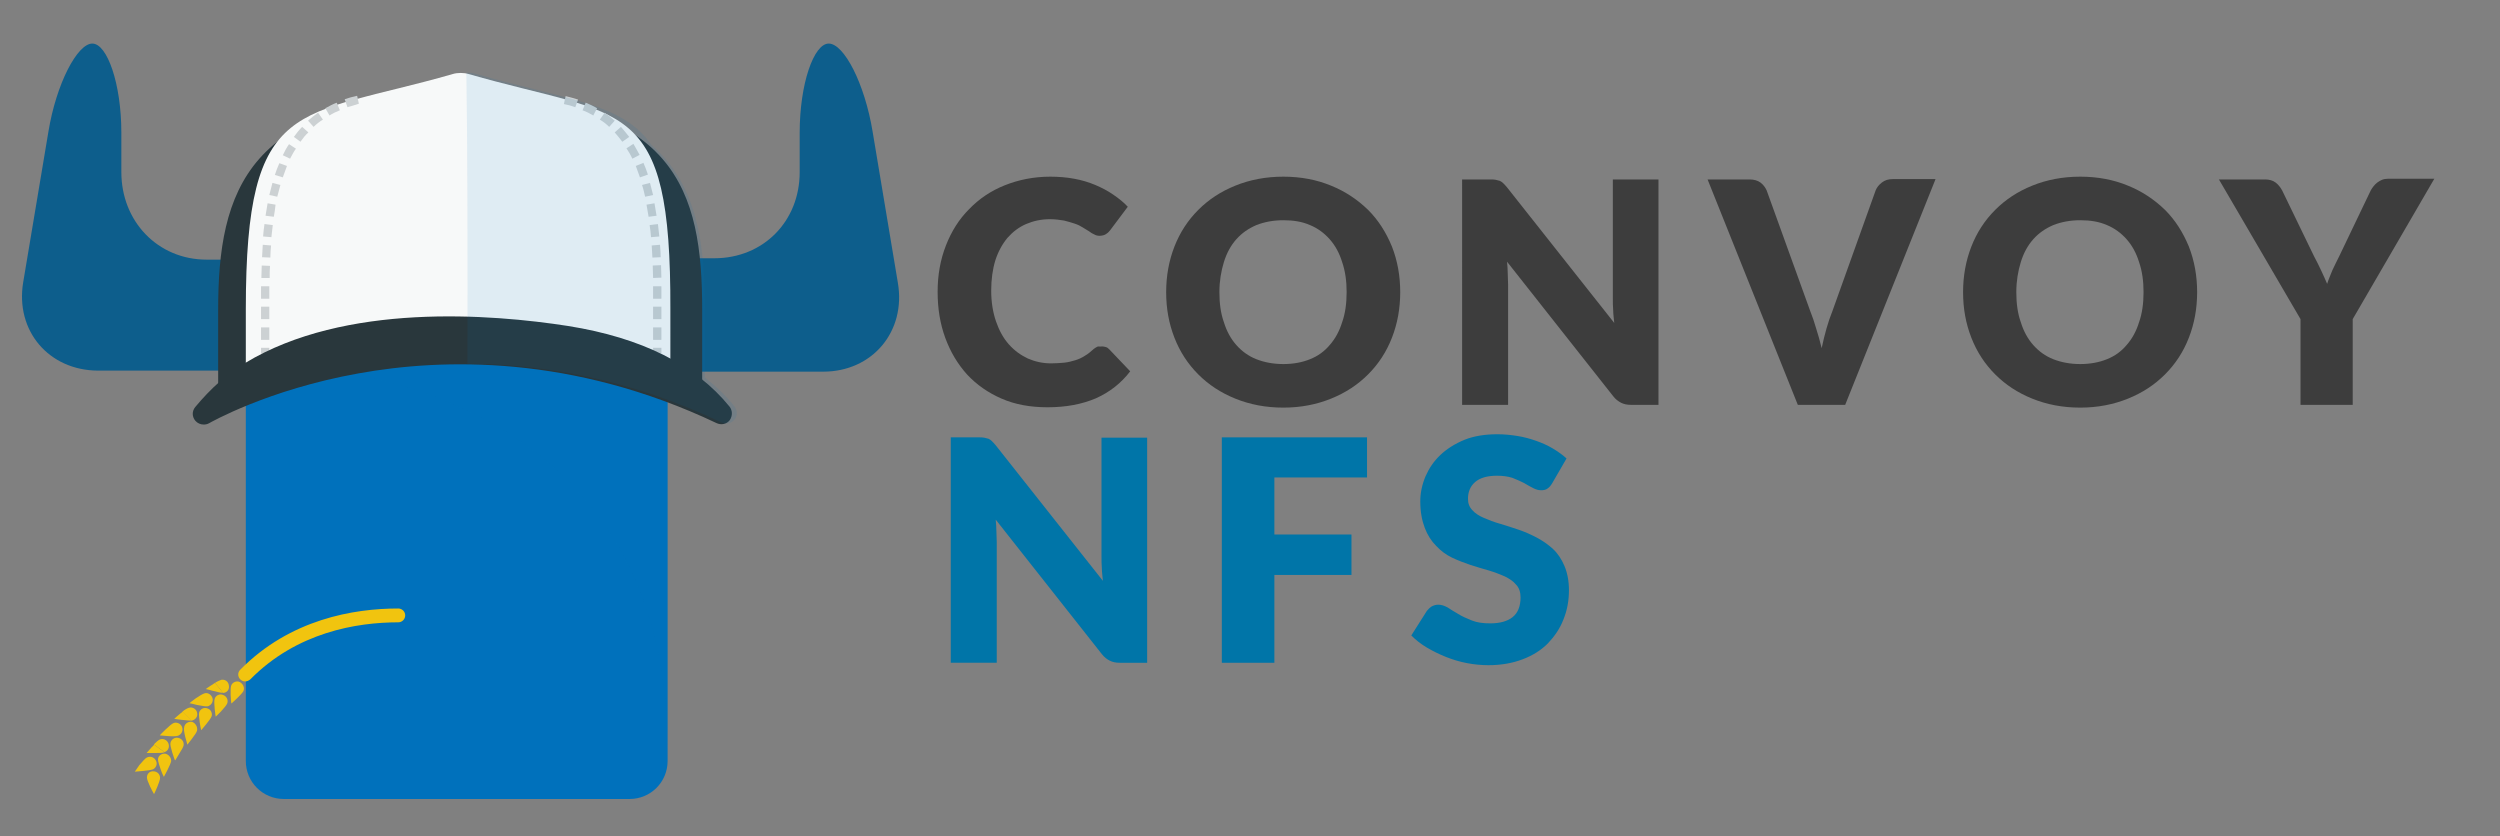 <?xml version="1.0" encoding="utf-8"?>
<!-- Generator: Adobe Illustrator 19.1.0, SVG Export Plug-In . SVG Version: 6.00 Build 0)  -->
<svg version="1.1" id="Layer_1" xmlns="http://www.w3.org/2000/svg" xmlns:xlink="http://www.w3.org/1999/xlink" x="0px" y="0px"
	 viewBox="0 0 723.1 241.9" style="enable-background:new 0 0 723.1 241.9;" xml:space="preserve">
<rect x="0" y="0" width="723.1" height="241.9" fill="#808080" stroke="none"/>
<style type="text/css">
	.st0{fill:#FFFFFF;stroke:#3D3D3D;stroke-width:10;stroke-miterlimit:10;}
	.st1{fill:#FFFFFF;stroke:#E6E6E6;stroke-width:10;stroke-miterlimit:10;}
	.st2{fill:none;stroke:#E6E6E6;stroke-width:10;stroke-miterlimit:10;}
	.st3{fill:#3D3D3D;}
	.st4{fill:#FFFFFF;}
	.st5{fill:#F7C94A;}
	.st6{fill:#313131;}
	.st7{fill:#0D5E8C;}
	.st8{fill:#0071BC;}
	.st9{fill:none;stroke:#8B8B8B;stroke-width:6;stroke-miterlimit:10;stroke-dasharray:15,20,15,20,15,20;}
	.st10{fill:url(#SVGID_1_);}
	.st11{fill:#0075A8;}
	.st12{fill:none;stroke:#3D3D3D;stroke-width:10;stroke-miterlimit:10;}
	.st13{fill:none;stroke:#3D3D3D;stroke-width:5;stroke-miterlimit:10;stroke-dasharray:10,7,10,7,10,7;}
	.st14{fill:none;stroke:#F1C40F;stroke-width:6;stroke-miterlimit:10;stroke-dasharray:15,20,15,20,15,20;}
	.st15{fill:#29373C;}
	.st16{fill:#F7F9F9;}
	.st17{fill:#CCD1D3;}
	.st18{opacity:0.1;fill:#0071BC;}
	.st19{fill:none;stroke:#F1C40F;stroke-width:4;stroke-linecap:round;stroke-miterlimit:10;}
	.st20{fill:#F1C40F;}
	.st21{fill:none;stroke:#CCD1D3;stroke-width:2;stroke-miterlimit:10;stroke-dasharray:3,2,3,2,3,2;}
	.st22{fill:#CCCCCC;}
	.st23{fill:none;stroke:#CE242B;stroke-width:5;stroke-miterlimit:10;}
	.st24{fill:none;stroke:#CE242B;stroke-width:10;stroke-miterlimit:10;}
	.st25{fill:none;}
	.st26{fill:url(#SVGID_2_);}
	.st27{fill:url(#SVGID_3_);}
	.st28{fill:url(#SVGID_4_);}
	.st29{fill:url(#SVGID_5_);}
	.st30{fill:url(#SVGID_6_);}
	.st31{fill:url(#SVGID_7_);}
	.st32{fill:url(#SVGID_8_);}
	.st33{fill:url(#SVGID_9_);}
	.st34{fill:url(#SVGID_10_);}
	.st35{fill:url(#SVGID_11_);}
	.st36{fill:url(#SVGID_12_);}
	.st37{fill:url(#SVGID_13_);}
	.st38{fill:url(#SVGID_14_);}
	.st39{fill:url(#SVGID_15_);}
	.st40{fill:url(#SVGID_16_);}
	.st41{fill:url(#SVGID_17_);}
	.st42{fill:url(#SVGID_18_);}
	.st43{fill:url(#SVGID_19_);}
	.st44{fill:url(#SVGID_20_);}
	.st45{fill:url(#SVGID_21_);}
	.st46{fill:url(#SVGID_22_);}
	.st47{fill:url(#SVGID_23_);}
	.st48{fill:url(#SVGID_24_);}
	.st49{fill:url(#SVGID_25_);}
	.st50{fill:url(#SVGID_26_);}
	.st51{fill:none;stroke:#3D3D3D;stroke-width:7;stroke-miterlimit:10;}
	.st52{fill:url(#);stroke:#3D3D3D;stroke-width:7;stroke-miterlimit:10;}
	.st53{fill:#FFFFFF;stroke:#3D3D3D;stroke-width:7;stroke-miterlimit:10;}
	.st54{fill:#FFFFFF;stroke:#3D3D3D;stroke-width:5;stroke-miterlimit:10;}
	.st55{opacity:0.3;}
	.st56{fill:#8B8B8B;}
	.st57{fill:#FFFFFF;stroke:#3D3D3D;stroke-width:2;stroke-miterlimit:10;}
	.st58{fill:#2ECC71;}
	.st59{fill:none;stroke:#CCD1D3;stroke-miterlimit:10;stroke-dasharray:2,1,2,1,2,1;}
	.st60{fill:#A3ABAF;}
	.st61{fill:#3498DB;}
	.st62{fill:#2980B9;}
	.st63{fill:#E67E22;}
	.st64{fill:#D35401;}
	.st65{fill:#E49701;}
	.st66{fill:#EADF5A;}
	.st67{fill:#D7C320;}
	.st68{fill:#34495E;}
	.st69{fill:#2C3E50;}
	.st70{fill:#2B2B2B;}
	.st71{fill:#262626;}
	.st72{fill:#3A6F81;}
	.st73{fill:#356272;}
	.st74{fill:#00558B;}
	.st75{fill:#27AE60;}
	.st76{fill:#A5C63B;}
	.st77{fill:#8EB021;}
	.st78{fill:#ECF0F1;}
	.st79{fill:#BDC3C7;}
	.st80{fill:#95A5A6;}
	.st81{fill:#7F8C8D;}
	.st82{fill:#E74C3C;}
	.st83{fill:#C0392B;}
	.st84{fill:#F15354;}
	.st85{fill:#EA3738;}
	.st86{fill:#78C9CF;}
	.st87{fill:#389EA8;}
	.st88{fill:#2D8490;}
	.st89{fill:#1A6470;}
	.st90{fill:#21364A;}
	.st91{fill:#040B15;}
	.st92{fill:#99A3A8;}
	.st93{fill:#66767C;}
	.st94{fill:#334851;}
	.st95{fill:#5C686F;}
	.st96{fill:#0A141A;}
	.st97{fill:none;stroke:#F1C40F;stroke-width:2;stroke-miterlimit:10;}
	.st98{fill:none;stroke:#D35401;stroke-width:5;stroke-linecap:round;stroke-linejoin:round;stroke-miterlimit:10;}
	.st99{fill:#E6E6E6;}
	.st100{fill:#006BB7;}
	.st101{fill:#E5F1F8;}
	.st102{fill:#0C5988;}
	.st103{fill:#25343A;}
	.st104{fill:#DEEBF2;}
	.st105{fill:#B7C5CD;}
</style>
<g>
	<path class="st3" d="M318.8,100.2c0.4,0,0.7,0.1,1.1,0.2c0.4,0.1,0.7,0.4,1,0.7l6,6.3c-2.6,3.4-5.9,6-9.9,7.8
		c-4,1.7-8.6,2.6-14,2.6c-5,0-9.4-0.8-13.3-2.5c-3.9-1.7-7.2-4-10-7c-2.7-3-4.8-6.5-6.3-10.6s-2.2-8.5-2.2-13.3
		c0-4.9,0.8-9.3,2.4-13.4c1.6-4.1,3.8-7.6,6.7-10.5c2.9-3,6.3-5.3,10.3-6.9c4-1.6,8.4-2.5,13.2-2.5c2.4,0,4.8,0.2,6.9,0.6
		c2.2,0.4,4.2,1,6.1,1.8c1.9,0.8,3.6,1.7,5.2,2.8c1.6,1.1,3,2.2,4.2,3.5l-5.1,6.8c-0.3,0.4-0.7,0.8-1.2,1.1
		c-0.4,0.3-1.1,0.5-1.9,0.5c-0.5,0-1-0.1-1.5-0.4c-0.5-0.2-1-0.5-1.5-0.9c-0.5-0.3-1.1-0.7-1.8-1.1c-0.6-0.4-1.4-0.8-2.3-1.1
		c-0.9-0.3-1.9-0.6-3.1-0.9c-1.2-0.2-2.6-0.4-4.1-0.4c-2.5,0-4.8,0.5-6.9,1.4c-2.1,0.9-3.9,2.3-5.4,4c-1.5,1.8-2.7,4-3.5,6.5
		c-0.8,2.6-1.2,5.5-1.2,8.8c0,3.3,0.5,6.3,1.4,8.9c0.9,2.6,2.1,4.8,3.7,6.6c1.6,1.8,3.4,3.1,5.5,4.1c2.1,0.9,4.3,1.4,6.7,1.4
		c1.4,0,2.6-0.1,3.8-0.2c1.1-0.1,2.2-0.4,3.2-0.7c1-0.3,1.9-0.7,2.8-1.3c0.9-0.5,1.7-1.2,2.6-2c0.4-0.3,0.7-0.5,1.2-0.7
		C318,100.3,318.4,100.2,318.8,100.2z"/>
	<path class="st3" d="M405,84.5c0,4.7-0.8,9.1-2.4,13.2c-1.6,4.1-3.9,7.6-6.9,10.6s-6.5,5.3-10.7,7s-8.8,2.6-13.8,2.6
		c-5.1,0-9.7-0.9-13.9-2.6c-4.2-1.7-7.7-4-10.7-7c-3-3-5.3-6.5-6.9-10.6c-1.6-4.1-2.4-8.4-2.4-13.2c0-4.7,0.8-9.1,2.4-13.2
		c1.6-4.1,3.9-7.6,6.9-10.6c3-3,6.5-5.3,10.7-7c4.2-1.7,8.8-2.6,13.9-2.6c5.1,0,9.7,0.9,13.8,2.6c4.2,1.7,7.7,4.1,10.7,7
		c3,3,5.2,6.5,6.9,10.6C404.2,75.4,405,79.8,405,84.5z M389.5,84.5c0-3.2-0.4-6.1-1.3-8.7c-0.8-2.6-2-4.8-3.6-6.6
		c-1.6-1.8-3.5-3.2-5.7-4.1c-2.3-1-4.8-1.4-7.7-1.4c-2.9,0-5.5,0.5-7.8,1.4c-2.3,1-4.2,2.3-5.8,4.1c-1.6,1.8-2.8,4-3.6,6.6
		c-0.8,2.6-1.3,5.5-1.3,8.7c0,3.3,0.4,6.2,1.3,8.7c0.8,2.6,2,4.8,3.6,6.6c1.6,1.8,3.5,3.2,5.8,4.1c2.3,0.9,4.9,1.4,7.8,1.4
		c2.9,0,5.5-0.5,7.7-1.4c2.3-0.9,4.2-2.3,5.7-4.1c1.6-1.8,2.8-4,3.6-6.6C389.1,90.7,389.5,87.7,389.5,84.5z"/>
	<path class="st3" d="M479.7,51.9v65.2h-7.9c-1.2,0-2.1-0.2-2.9-0.6c-0.8-0.4-1.6-1-2.3-1.9l-30.7-38.9c0.1,1.2,0.2,2.3,0.2,3.4
		c0,1.1,0.1,2.1,0.1,3.1v34.9h-13.3V51.9h8c0.7,0,1.2,0,1.7,0.1c0.4,0.1,0.9,0.2,1.2,0.3c0.4,0.2,0.7,0.4,1,0.7
		c0.3,0.3,0.7,0.7,1.1,1.2l31,39.2c-0.1-1.3-0.3-2.5-0.3-3.6c-0.1-1.2-0.1-2.3-0.1-3.3V51.9H479.7z"/>
	<path class="st3" d="M559.8,51.9l-26.1,65.2H520l-26.1-65.2H506c1.3,0,2.4,0.3,3.2,0.9s1.4,1.4,1.8,2.3l12.6,34.9
		c0.6,1.5,1.2,3.2,1.7,5c0.6,1.8,1.1,3.7,1.6,5.7c0.4-2,0.9-3.9,1.4-5.7c0.5-1.8,1.1-3.5,1.7-5l12.5-34.9c0.3-0.8,0.9-1.6,1.8-2.3
		c0.9-0.7,1.9-1,3.2-1H559.8z"/>
	<path class="st3" d="M635.5,84.5c0,4.7-0.8,9.1-2.4,13.2c-1.6,4.1-3.9,7.6-6.9,10.6c-3,3-6.5,5.3-10.7,7s-8.8,2.6-13.8,2.6
		c-5.1,0-9.7-0.9-13.9-2.6c-4.2-1.7-7.7-4-10.7-7c-3-3-5.3-6.5-6.9-10.6c-1.6-4.1-2.4-8.4-2.4-13.2c0-4.7,0.8-9.1,2.4-13.2
		c1.6-4.1,3.9-7.6,6.9-10.6c3-3,6.5-5.3,10.7-7c4.2-1.7,8.8-2.6,13.9-2.6c5.1,0,9.7,0.9,13.8,2.6c4.2,1.7,7.7,4.1,10.7,7
		c3,3,5.2,6.5,6.9,10.6C634.7,75.4,635.5,79.8,635.5,84.5z M620,84.5c0-3.2-0.4-6.1-1.3-8.7c-0.8-2.6-2-4.8-3.6-6.6
		c-1.6-1.8-3.5-3.2-5.7-4.1c-2.3-1-4.8-1.4-7.7-1.4c-2.9,0-5.5,0.5-7.8,1.4c-2.3,1-4.2,2.3-5.8,4.1c-1.6,1.8-2.8,4-3.6,6.6
		c-0.8,2.6-1.3,5.5-1.3,8.7c0,3.3,0.4,6.2,1.3,8.7c0.8,2.6,2,4.8,3.6,6.6c1.6,1.8,3.5,3.2,5.8,4.1c2.3,0.9,4.9,1.4,7.8,1.4
		c2.9,0,5.5-0.5,7.7-1.4c2.3-0.9,4.2-2.3,5.7-4.1c1.6-1.8,2.8-4,3.6-6.6C619.6,90.7,620,87.7,620,84.5z"/>
	<path class="st3" d="M680.5,92.3v24.8h-15.1V92.3l-23.6-40.4h13.3c1.3,0,2.3,0.3,3.1,0.9c0.8,0.6,1.4,1.4,1.9,2.3l9.2,19
		c0.8,1.5,1.5,2.9,2.1,4.2c0.6,1.3,1.2,2.6,1.7,3.8c0.4-1.3,1-2.6,1.5-3.9c0.6-1.3,1.3-2.7,2-4.1l9.1-19c0.2-0.4,0.5-0.8,0.8-1.2
		c0.3-0.4,0.6-0.7,1.1-1.1c0.4-0.3,0.9-0.6,1.4-0.8c0.5-0.2,1.1-0.3,1.7-0.3h13.4L680.5,92.3z"/>
	<path class="st11" d="M331.8,126.5v65.2h-7.9c-1.2,0-2.1-0.2-2.9-0.6c-0.8-0.4-1.6-1-2.3-1.9l-30.7-38.9c0.1,1.2,0.2,2.3,0.2,3.4
		c0,1.1,0.1,2.1,0.1,3.1v34.9h-13.3v-65.2h8c0.7,0,1.2,0,1.7,0.1c0.4,0.1,0.9,0.2,1.2,0.3s0.7,0.4,1,0.7c0.3,0.3,0.7,0.7,1.1,1.2
		l31,39.2c-0.1-1.3-0.3-2.5-0.3-3.6c-0.1-1.2-0.1-2.3-0.1-3.3v-34.5H331.8z"/>
	<path class="st11" d="M368.6,138.1v16.5h22.3v11.7h-22.3v25.4h-15.2v-65.2h42v11.6H368.6z"/>
	<path class="st11" d="M449,139.7c-0.4,0.7-0.9,1.3-1.4,1.6c-0.5,0.4-1.1,0.5-1.9,0.5c-0.7,0-1.4-0.2-2.2-0.6
		c-0.8-0.4-1.7-0.9-2.7-1.5c-1-0.5-2.1-1-3.4-1.5c-1.3-0.4-2.7-0.6-4.4-0.6c-2.8,0-4.9,0.6-6.3,1.8c-1.4,1.2-2.1,2.8-2.1,4.9
		c0,1.3,0.4,2.4,1.3,3.3c0.8,0.9,1.9,1.6,3.3,2.2c1.4,0.6,2.9,1.2,4.7,1.7c1.7,0.5,3.5,1.1,5.3,1.7c1.8,0.6,3.6,1.4,5.3,2.3
		c1.7,0.9,3.3,2,4.7,3.3c1.4,1.3,2.5,3,3.3,4.9c0.8,1.9,1.3,4.2,1.3,7c0,3-0.5,5.8-1.6,8.5c-1,2.6-2.6,4.9-4.5,6.9
		c-2,2-4.4,3.5-7.3,4.6c-2.9,1.1-6.2,1.7-9.9,1.7c-2,0-4.1-0.2-6.2-0.6c-2.1-0.4-4.1-1-6.1-1.8c-2-0.8-3.8-1.7-5.5-2.7
		c-1.7-1-3.2-2.2-4.5-3.5l4.5-7.1c0.4-0.5,0.8-0.9,1.4-1.3c0.6-0.3,1.2-0.5,1.9-0.5c0.9,0,1.8,0.3,2.7,0.8c0.9,0.6,1.9,1.2,3.1,1.9
		c1.1,0.7,2.5,1.3,4,1.9c1.5,0.6,3.3,0.8,5.3,0.8c2.7,0,4.9-0.6,6.4-1.8c1.5-1.2,2.3-3.1,2.3-5.7c0-1.5-0.4-2.8-1.3-3.7
		c-0.8-1-1.9-1.7-3.3-2.4c-1.4-0.6-2.9-1.2-4.6-1.7c-1.7-0.5-3.5-1-5.3-1.6c-1.8-0.6-3.6-1.3-5.3-2.1c-1.7-0.8-3.3-2-4.6-3.4
		c-1.4-1.4-2.5-3.1-3.3-5.2c-0.8-2.1-1.3-4.6-1.3-7.7c0-2.4,0.5-4.8,1.5-7.2c1-2.3,2.4-4.4,4.3-6.2c1.9-1.8,4.3-3.3,7-4.4
		s6-1.6,9.5-1.6c2,0,3.9,0.2,5.8,0.5c1.9,0.3,3.7,0.8,5.4,1.4c1.7,0.6,3.3,1.3,4.8,2.2c1.5,0.9,2.8,1.8,4,2.9L449,139.7z"/>
</g>
<g>
	<g>
		<path class="st7" d="M259.7,81.8l-7.3-43.7c-2.3-14-8.3-25.5-12.7-25.5c-4.3,0-8.4,11.6-8.4,25.8v11.4c0,14.2-10.5,24.9-24.7,24.9
			h-11.4c-0.8,0-1.9,1-4.5,1v31.4c2.6,0,3.7,0.4,4.5,0.4h42.9C252.4,107.5,262.1,95.8,259.7,81.8z"/>
	</g>
	<g>
		<path class="st7" d="M6.7,81.7L14,38.1c2.3-14,8.4-25.5,12.7-25.5s8.4,11.6,8.4,25.8v11.4c0,14.2,10.5,25.3,24.7,25.3h11.4
			c0.8,0,1.9,0.5,2.9,0.6v31.4c-1,0-2.1,0.1-2.9,0.1H28.3C14.1,107.1,4.4,95.7,6.7,81.7z"/>
	</g>
	<path class="st8" d="M193.1,220.1c0,6.1-4.9,11-11,11h-100c-6.1,0-11-4.9-11-11v-165c0-6.1,4.9-11,11-11h100c6.1,0,11,4.9,11,11
		V220.1z"/>
	<g>
		<path class="st15" d="M76.2,106.8c26.2-15.9,64.7-12.8,85.3-9.6c19,3,31.6,9.9,41.6,20.7V89.6c0-34.1-7.3-61.7-70-61.7
			c-61.7,0-70,27.6-70,61.7v28.5C66.1,113.6,71.2,109.8,76.2,106.8z"/>
	</g>
	<path class="st16" d="M135.5,21.4c-1.3-0.4-3.2-0.4-4.5,0c-45.2,13-59.9,5.9-59.9,68.1v20.5c0-0.5,1.5-1.1,2.3-1.6l-1.1,1.6
		c16.6-12.2,41-14.9,60.7-15.4c19.7,0.5,44.2,3.2,60.7,15.4l-1.6-1.6c0.8,0.5,1.8,1,1.8,1.6V89.6C194.1,27.4,180.7,34.4,135.5,21.4z
		"/>
	<path class="st17" d="M191.3,102.3h-2.4v-1.7h2.4V102.3z M191.3,98.3h-2.4v-3.6h2.4V98.3z M191.3,92.3h-2.4l0-3.6h2.4L191.3,92.3z
		 M188.9,86.4c0-1.2,0-2.4,0-3.6l2.4,0c0,1.2,0,2.4,0,3.6L188.9,86.4z M188.9,80.4c0-1.2-0.1-2.4-0.1-3.6l2.4-0.1
		c0,1.2,0.1,2.4,0.1,3.6L188.9,80.4z M188.7,74.5c-0.1-1.2-0.1-2.4-0.2-3.5l2.4-0.2c0.1,1.2,0.2,2.4,0.2,3.6L188.7,74.5z
		 M188.3,68.6c-0.1-1.2-0.2-2.4-0.4-3.5l2.4-0.3c0.1,1.2,0.3,2.4,0.4,3.6L188.3,68.6z M187.6,62.7c-0.2-1.2-0.4-2.3-0.6-3.5l2.3-0.4
		c0.2,1.2,0.4,2.4,0.6,3.6L187.6,62.7z M186.6,56.9c-0.3-1.2-0.5-2.3-0.9-3.4l2.3-0.6c0.3,1.1,0.6,2.3,0.9,3.5L186.6,56.9z
		 M185.1,51.3c-0.4-1.1-0.8-2.2-1.2-3.3l2.2-0.9c0.5,1.1,0.9,2.2,1.3,3.4L185.1,51.3z M182.9,45.9c-0.5-1.1-1.1-2.1-1.7-3l2-1.3
		c0.6,1,1.2,2.1,1.8,3.2L182.9,45.9z M180,41c-0.7-0.9-1.4-1.8-2.2-2.7l1.8-1.6c0.8,0.9,1.6,1.9,2.4,2.9L180,41z M176.2,36.7
		c-0.8-0.8-1.7-1.5-2.7-2.1l1.4-2c1,0.7,2,1.5,2.9,2.3L176.2,36.7z M171.6,33.4c-1-0.6-2-1.1-3.1-1.5l0.9-2.2c1.2,0.5,2.3,1,3.3,1.6
		L171.6,33.4z M166.4,31c-1.1-0.4-2.2-0.7-3.3-0.9l0.5-2.3c1.2,0.3,2.4,0.6,3.6,1L166.4,31z"/>
	<path class="st17" d="M77.9,102.3h-2.4v-1.7h2.4V102.3z M77.9,98.3h-2.4v-3.6h2.4V98.3z M77.9,92.3h-2.4l0-3.6l2.4,0L77.9,92.3z
		 M77.9,86.4l-2.4,0c0-1.2,0-2.4,0-3.6l2.4,0C77.9,84,77.9,85.2,77.9,86.4z M78,80.4l-2.4,0c0-1.2,0.1-2.4,0.1-3.6l2.4,0.1
		C78,78,78,79.2,78,80.4z M78.2,74.5l-2.4-0.1c0.1-1.2,0.1-2.4,0.2-3.6l2.4,0.2C78.3,72.1,78.2,73.3,78.2,74.5z M78.5,68.6l-2.4-0.2
		c0.1-1.2,0.2-2.4,0.4-3.6l2.4,0.3C78.8,66.2,78.6,67.4,78.5,68.6z M79.2,62.7l-2.4-0.3c0.2-1.2,0.4-2.4,0.6-3.6l2.3,0.4
		C79.6,60.4,79.4,61.5,79.2,62.7z M80.2,56.9l-2.3-0.5c0.3-1.2,0.6-2.4,0.9-3.5l2.3,0.6C80.8,54.6,80.5,55.8,80.2,56.9z M81.8,51.3
		l-2.3-0.7c0.4-1.2,0.8-2.3,1.3-3.4L83,48C82.6,49.1,82.2,50.2,81.8,51.3z M83.9,45.9l-2.1-1c0.5-1.1,1.1-2.2,1.8-3.2l2,1.3
		C85,43.8,84.5,44.8,83.9,45.9z M86.9,41l-1.9-1.4c0.7-1,1.5-2,2.4-2.9l1.8,1.6C88.3,39.1,87.6,40,86.9,41z M90.7,36.7l-1.6-1.8
		c0.9-0.8,1.9-1.6,2.9-2.3l1.4,2C92.4,35.2,91.5,35.9,90.7,36.7z M95.3,33.4l-1.2-2.1c1.1-0.6,2.2-1.2,3.3-1.6l0.9,2.2
		C97.3,32.3,96.2,32.8,95.3,33.4z M100.5,31l-0.8-2.3c1.1-0.4,2.3-0.7,3.6-1l0.5,2.3C102.7,30.4,101.5,30.7,100.5,31z"/>
	<path class="st18" d="M81.3,105.7c0,0,111.8,0.3,111.8,111.5V106.6C193.1,106.6,140.8,82.2,81.3,105.7z"/>
	<path class="st20" d="M70.9,197.1c-0.5,0-1-0.2-1.4-0.6c-0.8-0.8-0.8-2,0-2.8c14.4-14.6,32.8-17.7,45.7-17.7c1.1,0,2,0.9,2,2
		s-0.9,2-2,2c-12.1,0-29.4,2.9-42.8,16.5C71.9,196.9,71.4,197.1,70.9,197.1z"/>
	<path class="st15" d="M211,117.6c-9.8-12.1-25.4-19.9-46.6-23.3c-22.5-3.5-64.6-6.8-93.5,10.7c-5.2,3.1-9.9,7.3-14.4,12.7
		c-1,1.2-1,2.8,0,4c0.6,0.7,1.5,1.1,2.4,1.1c0.5,0,1.1-0.1,1.6-0.4c0.2-0.1,16.9-9.7,43.2-14.4c24.3-4.4,61.9-5.4,103.6,14.4
		c1.3,0.6,2.9,0.3,3.8-0.9C211.9,120.3,211.9,118.7,211,117.6z"/>
	<g>
		<g>
			<path class="st20" d="M70.4,199.9c-0.4,0.8-3.1,3.3-3.5,3.6l0-0.1c-0.1-0.6-0.4-4.3,0-5.2c0.4-0.9,1.6-1.4,2.5-0.9
				C70.4,197.9,70.8,199,70.4,199.9z M64.7,200.4c-0.1,0-0.1,0-0.2,0l-2.3-2.9c0.8-0.5,1.6-0.8,1.9-0.9c1.1-0.1,2,0.6,2.1,1.7
				C66.4,199.4,65.7,200.3,64.7,200.4z"/>
		</g>
		<g>
			<path class="st20" d="M60,204.3c1-0.2,1.7-1.2,1.5-2.2c-0.2-1-1.2-1.8-2.2-1.6c-0.5,0.1-1.7,0.8-2.7,1.5c-1,0.7-1.8,1.4-1.8,1.4
				s1.1,0.2,2.2,0.5C58.2,204.1,59.5,204.4,60,204.3z M59.5,199.3c0,0,1.4-1,2.7-1.8l2.3,2.9c-0.6,0-1.9-0.3-3-0.6
				C60.5,199.5,59.5,199.3,59.5,199.3z M61.2,207.2c-0.3,0.9-2.7,3.6-3,4l0,0c-0.2-0.6-0.8-4.1-0.6-5.1c0.3-1,1.3-1.6,2.4-1.2
				C61,205.2,61.5,206.3,61.2,207.2z M65.7,203.5c-0.2,0.5-1,1.4-1.8,2.3c-0.8,0.8-1.5,1.5-1.5,1.5s-0.2-1-0.3-2.2
				c-0.1-1.2-0.2-2.5,0-3c0.3-1,1.5-1.5,2.4-1.1C65.6,201.4,66.1,202.5,65.7,203.5z M55.6,208.4c-0.1,0-0.1,0-0.2,0l-2.6-2.6
				c0.7-0.6,1.5-1,1.9-1.1c1-0.3,2.1,0.4,2.3,1.4C57.3,207.2,56.6,208.1,55.6,208.4z"/>
		</g>
		<g>
			<path class="st20" d="M51.5,212.8c1-0.4,1.5-1.4,1.2-2.4c-0.3-1-1.4-1.6-2.4-1.3c-1,0.3-4.1,3.6-4.1,3.6s1.1,0.1,2.3,0.2
				C49.7,213,51,213,51.5,212.8z M50.4,207.9c0,0,1.3-1.2,2.5-2.1l2.6,2.6c-0.6,0.1-1.9-0.1-3-0.2C51.3,208.1,50.4,207.9,50.4,207.9
				z M53.1,215.6c-0.1,0.5-0.6,1.4-1.2,2.3c-0.5,0.9-1.1,1.8-1.2,2l-0.1,0c-0.2-0.5-1.5-4-1.3-5c0.2-1,1.2-1.7,2.2-1.5
				C52.6,213.6,53.3,214.6,53.1,215.6z M57,211.3c-0.1,0.5-0.8,1.5-1.5,2.4c-0.7,0.9-1.3,1.7-1.3,1.7s-0.3-1-0.6-2.2
				c-0.3-1.2-0.5-2.4-0.3-3c0.2-1,1.3-1.6,2.3-1.4C56.6,209.2,57.2,210.3,57,211.3z M47.7,217.5c0,0-0.1,0-0.2,0l-3-2.2
				c0.7-0.7,1.3-1.2,1.7-1.4c1-0.4,2.1,0.1,2.5,1.1C49.1,216,48.7,217.1,47.7,217.5z"/>
		</g>
		<g>
			<path class="st20" d="M44.3,222.5c0.9-0.5,1.3-1.6,0.8-2.5c-0.5-1-1.6-1.4-2.6-0.9c-0.5,0.2-1.4,1.3-2.2,2.2
				c-0.7,1-1.3,1.9-1.3,1.9s1.1-0.1,2.3-0.2C42.5,222.9,43.8,222.7,44.3,222.5z M42.4,217.8c0,0,0.3-0.3,0.7-0.8
				c0.4-0.5,1-1.1,1.5-1.6l3,2.2c-0.6,0.2-1.9,0.2-3,0.2C43.4,217.8,42.4,217.8,42.4,217.8z M46.3,225c0,1-1.5,4.2-1.7,4.6l-0.1,0
				c-0.3-0.5-2-3.7-2-4.7c0-1.1,0.8-1.9,1.9-1.8C45.5,223.1,46.3,224,46.3,225z M49.5,220.2c-0.1,0.5-0.6,1.6-1.1,2.6
				c-0.5,1-1,1.9-1,1.9s-0.5-0.9-0.9-2.1c-0.4-1.1-0.8-2.4-0.8-2.9c0-1.1,1-1.8,2.1-1.7C48.8,218.2,49.6,219.2,49.5,220.2z"/>
		</g>
	</g>
	<path class="st18" d="M212.4,117.5c-2.4-3-5.3-5.8-8.5-8.3V89.5c0-19.1-2.3-36.2-15.5-47.6c-8.4-12.2-24.2-12.9-51-20.6
		c-0.7-0.2-1.6-0.3-2.5-0.3c0.3,18.5,0.4,56.9,0.3,84.2c21.1,0.1,46.4,4.1,73.5,17c1.3,0.6,2.9,0.3,3.8-0.9
		C213.4,120.2,213.3,118.6,212.4,117.5z"/>
</g>
</svg>
